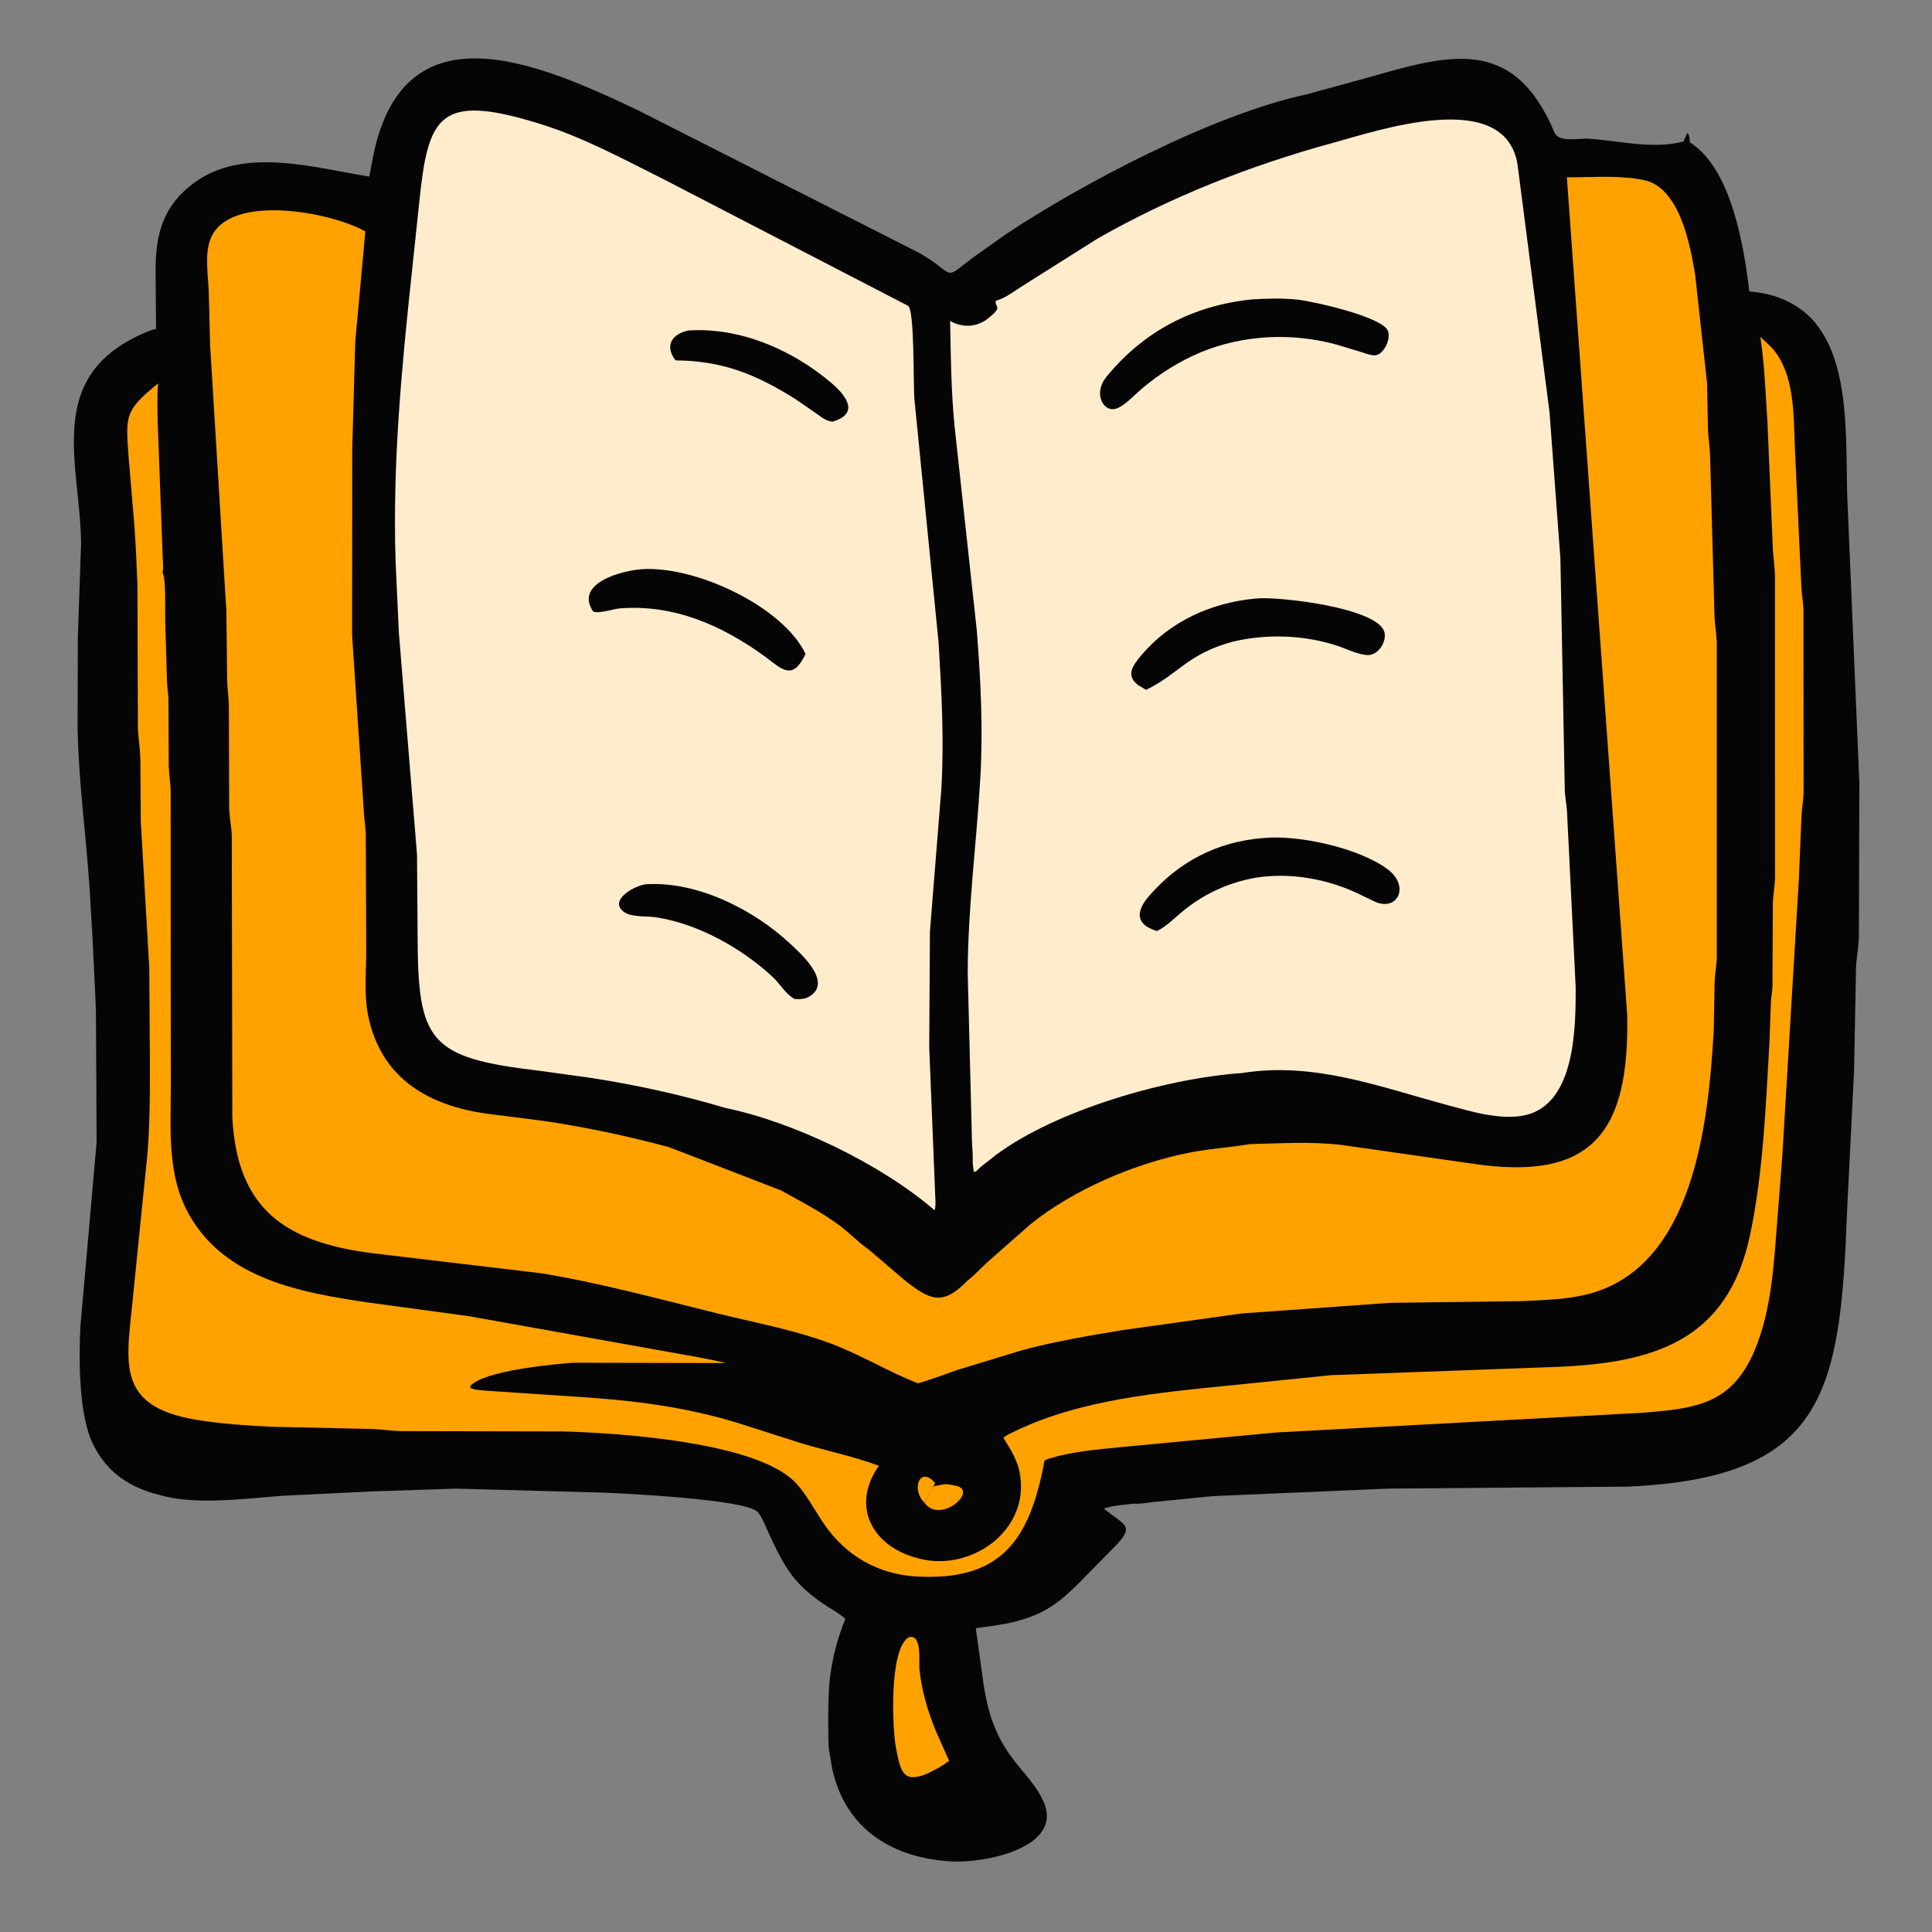 <svg width="512" height="512" viewBox="0 0 512 512" fill="none" xmlns="http://www.w3.org/2000/svg">
<rect x="0" y="0" width="512" height="512" fill="#808080" stroke="none"/>
<path d="M346.244 25.011L361.375 20.872C383.421 14.613 400.922 8.843 411.995 35.185C413.117 37.853 418.621 36.586 420.985 36.749C429.331 37.327 437.768 39.614 446.138 37.513L447.125 35.248C447.696 35.66 447.674 36.476 447.782 37.161L447.866 37.751C458.933 44.745 462.205 65.558 463.579 77.235C470.188 77.719 476.568 80.269 480.924 85.375L481.972 86.75C490.965 99.138 488.845 120.185 489.679 134.714L492.749 207.478L492.631 248.246C492.559 251.087 491.958 253.813 491.867 256.625L491.349 283.802L489.506 320.682C487.722 368.569 484.044 391.659 431.359 393.972L367.75 394.502L321.375 396.493L306.249 397.991C304.411 398.173 302.128 398.656 300.308 398.484C297.706 398.833 295.025 398.95 292.513 399.778C297.942 404.235 300.75 404.14 295.886 409.399L289.602 415.782C284.968 420.441 281.002 425.035 274.883 427.751L274.25 428.019C269.112 430.206 264.073 430.738 258.595 431.489L260.678 446.5C261.827 453.726 263.521 459.238 267.778 465.243C270.49 469.068 274.172 472.52 276.221 476.75L276.364 477.041C282.402 489.568 261.111 493.818 252.125 493.297C236.595 492.396 224.084 484.862 220.55 468.751L219.673 463.642C219.403 461.595 219.453 451.349 219.642 448.761C219.853 442.091 221.52 435.199 224.022 429.02C222.66 427.729 220.829 426.742 219.25 425.719C210.527 420.068 208.131 415.786 203.777 406.456C202.936 404.653 202.085 402.234 200.787 400.713C197.905 397.333 165.138 395.768 160.172 395.57L120.907 394.504L98.751 395.233L75.529 396.362C65.671 397.01 51.742 399.081 42.125 396.134L40.017 395.567C33.234 393.384 28.193 389.642 24.892 383.191C20.881 375.676 20.855 360.664 21.297 351.625L25.599 302.715L25.425 268C25.218 261.956 24.833 255.987 24.596 249.953L23.747 235.5C22.804 221.379 20.846 207.234 20.561 193.083L20.624 168.868L21.489 143.856C21.232 123.152 11.933 100.605 36.799 88.89C38.31 88.178 39.705 87.503 41.353 87.17L41.23 71.504C41.242 61.951 43.273 54.37 51.59 48.34C64.725 38.818 83.344 44.477 97.871 46.796L98.599 42.937C106.085 0.96 141.906 16.199 169.54 29.463L243.723 67.081C253.689 72.886 249.549 74.58 257.784 68.299L266.676 61.997C287.051 48.483 321.609 30.278 346.244 25.011Z" fill="#060505"/>
<path d="M244.985 398.23C241.335 394.615 243.839 388.314 247.795 393L247.397 393.894C246.637 395.39 245.659 396.669 244.985 398.23Z" fill="#FFA200"/>
<path d="M247.397 393.894L249.811 393.412C250.874 393.151 252.117 393.527 253.18 393.713C259.57 394.835 249.225 404.133 244.985 398.23C245.659 396.669 246.637 395.39 247.397 393.894Z" fill="#FFA200"/>
<path d="M240.896 433.875C244.422 433.005 243.46 440.194 243.656 442.286C244.156 447.624 245.869 453.529 247.902 458.486L251.528 466.64C249.62 468.065 247.712 469.092 245.561 470.102C239.25 472.628 238.722 469.477 237.473 463.375C236.445 458.351 235.547 436.732 240.896 433.875Z" fill="#FFA200"/>
<path d="M466.515 89.259L469.449 92.033C475.754 98.988 475.279 110.029 475.665 118.772L477.402 155.87C477.495 157.719 477.857 159.548 477.933 161.387L477.97 210.208C477.908 212.191 477.512 214.106 477.417 216.072L476.719 233L472.332 306.324L471.054 322.7C470.128 334.32 469.591 346.911 465.039 357.764C458.95 372.286 449.253 373.229 435.462 374.389L337.952 379.637L296.582 383.539C290.505 384.167 284.208 384.665 278.336 386.455C276.423 387.038 276.846 386.945 276.448 388.93C272.449 408.885 264.584 418.923 243.064 417.795C232.712 417.253 224.119 412.306 218.272 403.722C215.876 400.202 213.909 396.298 211.028 393.138C200.995 382.133 164.104 379.78 149.452 379.348L106.75 379.262C103.933 379.247 101.215 378.762 98.43 378.692L71.712 378.095C65.177 377.763 58.585 377.334 52.125 376.271C29.823 372.603 33.753 360.315 35.354 342.563L38.59 310.551C39.741 300.999 39.723 291.435 39.734 281.834L39.549 256.25L37.307 217.618L37.198 201.357C37.167 198.325 36.566 195.367 36.543 192.369L36.418 154.774C36.166 148.735 35.882 141.617 35.32 135.75L34.067 120.922C33.321 110.234 32.986 108.796 41.917 101.603C41.573 104.894 41.782 108.37 41.786 111.689L43.098 147.144C43.135 148.507 43.339 150.124 43.136 151.464L43.078 151.809C44.064 153.269 43.696 162.322 43.785 164.577L44.253 180.48C44.311 182.117 44.594 183.735 44.639 185.375L44.726 203.101C44.783 205.21 45.169 207.283 45.22 209.375L45.264 288.441C45.24 299.973 44.276 311.738 50.26 322.148C59.936 338.98 79.702 342.534 97.334 345.145L124.29 348.806L185.427 359.754C187.728 360.255 190.081 360.604 192.353 361.219L151.875 361.139C146.8 361.515 128.143 363.216 124.625 367.314L124.69 367.813C125.799 368.402 127.578 368.428 128.837 368.55L155.319 370.323C168.85 371.249 181.446 372.928 194.544 376.789L212.309 382.464C219.146 384.513 226.227 385.956 232.918 388.433C225.309 399.214 231.259 409.911 243.305 412.967L243.75 413.077C257.212 416.512 272.643 405.809 270.348 391.018L270.282 390.625C269.721 387.034 267.798 384.082 265.915 381.053C266.681 380.313 267.843 379.84 268.8 379.375C286.242 370.886 307.244 369.036 326.253 367.134L352.736 364.438L411 362.299C438.235 361.414 457.913 355.469 463.846 327.001C467.288 310.48 467.945 293.198 468.915 276.375L469.326 265.269C469.402 264.007 469.672 262.751 469.722 261.5L469.83 239.285C469.887 237.079 470.331 234.93 470.4 232.75L470.386 152.324C470.33 149.944 469.892 147.619 469.817 145.256L468.399 112C467.902 104.442 467.639 96.753 466.515 89.259Z" fill="#FFA200"/>
<path d="M331.301 303.195C339.8 303.031 346.755 302.441 355.569 303.428L390.178 308.378C422.595 313.29 431.799 299.416 431.225 268.965L415.241 46.991C421.317 47.001 428.001 46.485 434 47.425L435.431 47.674C445.175 49.463 447.991 65.219 449.259 73.004L452.392 101.589L452.644 114.25C452.749 116.335 453.123 118.393 453.177 120.5L454.365 163.375C454.457 165.763 454.928 168.106 454.969 170.524L454.966 253.757C454.919 255.955 454.452 258.153 454.388 260.375L454.16 273.06C452.756 297.201 449.017 335.337 421.29 342.829C415.439 344.41 409.717 344.454 403.75 344.803L368.25 345.265L328.996 348.081L297.506 352.488C288.575 353.962 279.741 355.461 270.979 357.779L253.972 362.967C250.424 364.174 246.873 365.579 243.264 366.581C235.18 363.445 227.784 358.806 219.573 355.822C209.892 352.303 199.72 350.442 189.741 347.978C174.368 344.181 159.051 339.981 143.404 337.424L99.154 332.166C75.441 329.266 62.781 320.324 61.57 296.028L61.426 221.558C61.354 219.017 60.772 216.542 60.737 213.958L60.651 186.875C60.599 184.584 60.225 182.325 60.192 180.017L59.995 162.02L55.687 91.556L55.327 77.45C55.203 73.038 54.161 67.583 55.769 63.373C60.501 50.977 87.847 56.198 96.817 61.332L94.14 90.625L93.344 119.152L93.312 168.375L96.498 216.25C96.623 217.866 96.888 219.452 96.942 221.077L97.053 252.419C97.036 257.731 96.487 263.567 97.494 268.791C100.887 286.398 114.518 293.464 130.532 295.333L143.875 297.027C155.134 298.687 166.106 301.01 177.095 303.948L177.114 303.94L206.931 315.451C212.167 318.357 217.531 321.113 222.365 324.672C225.077 326.67 227.481 329.245 230.22 331.141L239.565 339.128C246.137 344.33 249.669 346.379 256.289 339.463C258.168 338.056 259.871 336.156 261.605 334.556L273.078 324.446C284.594 315.179 300.704 308.336 315.119 305.475C320.412 304.425 325.707 304.123 330.991 303.249L331.301 303.195Z" fill="#FFA200"/>
<path d="M192.262 293.62C180.513 290.12 168.392 287.459 156.276 285.608L142.988 283.769C113.58 280.329 110.729 276.089 110.667 247.739L110.517 226.504L105.701 167.633L104.844 148.941C103.986 122.93 106.458 97.164 109.233 71.34L111.069 53.961C113.44 30.645 116.213 24.439 143.311 32.894C154.706 36.45 165.337 42.256 175.984 47.566L240.604 81.024C242.456 81.948 241.955 102.103 242.358 106.1L248.727 170.211C249.518 183.217 250.233 196.052 249.466 209.116L246.438 246.896L246.255 277.505L247.773 315.18C247.78 316.707 248.138 319.335 247.695 320.745C233.334 308.366 210.203 297.333 192.262 293.62Z" fill="#FFECCC"/>
<path d="M182.429 87.577C196.052 86.702 209.754 92.6 220.052 101.257C223.796 104.405 228.269 109.468 220.625 111.751C218.877 111.584 217.659 110.523 216.274 109.539L210.873 105.818C200.221 99.102 191.443 95.627 179.012 95.501C176.133 91.73 177.874 88.577 182.429 87.577Z" fill="#060505"/>
<path d="M171.192 234.328L171.542 234.316C185.09 233.616 199.779 241.129 209.375 250.06C212.119 252.614 219.953 259.546 215.3 263.52C213.828 264.777 212.361 264.874 210.51 264.729L209.875 264.302C207.917 262.957 206.57 260.591 204.805 258.941C196.671 251.339 185.041 244.817 173.881 243.097C171.461 242.724 167.65 243.118 165.613 241.837C161.144 239.027 167.25 234.934 171.192 234.328Z" fill="#060505"/>
<path d="M169.933 150.857C184.137 149.793 207.467 160.669 213.482 173.31C210.094 180.428 207.365 177.508 202.856 174.087C191.459 165.79 178.717 160.121 164.34 161.222C162.503 161.363 158.731 162.724 157.202 162.058C152.135 154.6 164.682 151.239 169.933 150.857Z" fill="#060505"/>
<path d="M257.776 308.186C257.874 306.242 257.622 304.022 257.571 302.042L256.458 257.952C256.484 240.641 258.778 223.615 259.784 206.375C260.558 193.096 259.9 180.295 258.867 167.115L252.964 112.891C252.065 103.703 251.957 94.288 251.792 85.055C254.979 86.896 258.834 86.761 261.742 84.466C265.941 81.153 263.653 81.655 263.875 79.732C266.264 79.037 268.339 77.511 270.393 76.143L290.829 63.249C310.292 52.137 331.41 43.837 353 37.932C365.09 34.625 398.658 23.073 402.141 43.449L410.642 109.255L413.521 148L414.688 209.554C414.777 211.346 415.128 213.095 415.264 214.875L417.571 261.642C417.584 271.858 417.597 292.47 404.23 295.531C397.76 297.013 389.5 294.461 383.25 292.77C365.28 287.91 348.125 281.323 329.112 284.373C309.197 285.729 279.946 294.16 263.961 306.056L259.728 309.375C259.273 309.756 258.639 310.749 258.046 310.5L257.776 308.186Z" fill="#FFECCC"/>
<path d="M332.913 158.605C338.56 158.008 365.447 161.011 366.911 167.647C367.471 170.187 365.178 173.703 362.432 173.601C359.808 173.503 356.571 171.82 354.056 171.022C345.306 168.244 335.682 167.95 326.762 170.03C314.551 173.342 312.356 178.664 303.733 182.814L301.694 181.625C298.238 179.023 300.147 176.415 302.416 173.711C310.071 164.587 321.206 159.645 332.913 158.605Z" fill="#060505"/>
<path d="M334.628 222.103C343.759 221.142 359.758 224.561 367.592 230.254C373.843 234.797 370.342 241.831 364.146 238.856L359.505 236.625C351.453 232.875 341.843 231.203 333.018 232.568L332.589 232.637C325.373 233.97 319.046 236.879 313.368 241.548C311.137 243.382 309.19 245.462 306.581 246.756L305.375 246.29C300.518 244.369 301.647 240.774 304.445 237.527C312.346 228.356 322.595 223.059 334.628 222.103Z" fill="#060505"/>
<path d="M331.713 79.352C335.655 79.101 339.952 78.978 343.875 79.409C347.975 79.86 366.189 83.906 367.785 87.625C368.707 89.775 366.721 94.142 364.25 94.171C363.161 94.183 361.597 93.561 360.563 93.24L354.233 91.335C342.419 88.087 329.513 88.698 318.187 93.365C312.461 95.779 307.166 99.11 302.438 103.138C300.662 104.651 297.852 107.757 295.625 108.341C292.259 109.225 289.725 104.123 293.165 99.917C303.124 87.74 316.178 80.957 331.713 79.352Z" fill="#060505"/>
</svg>

